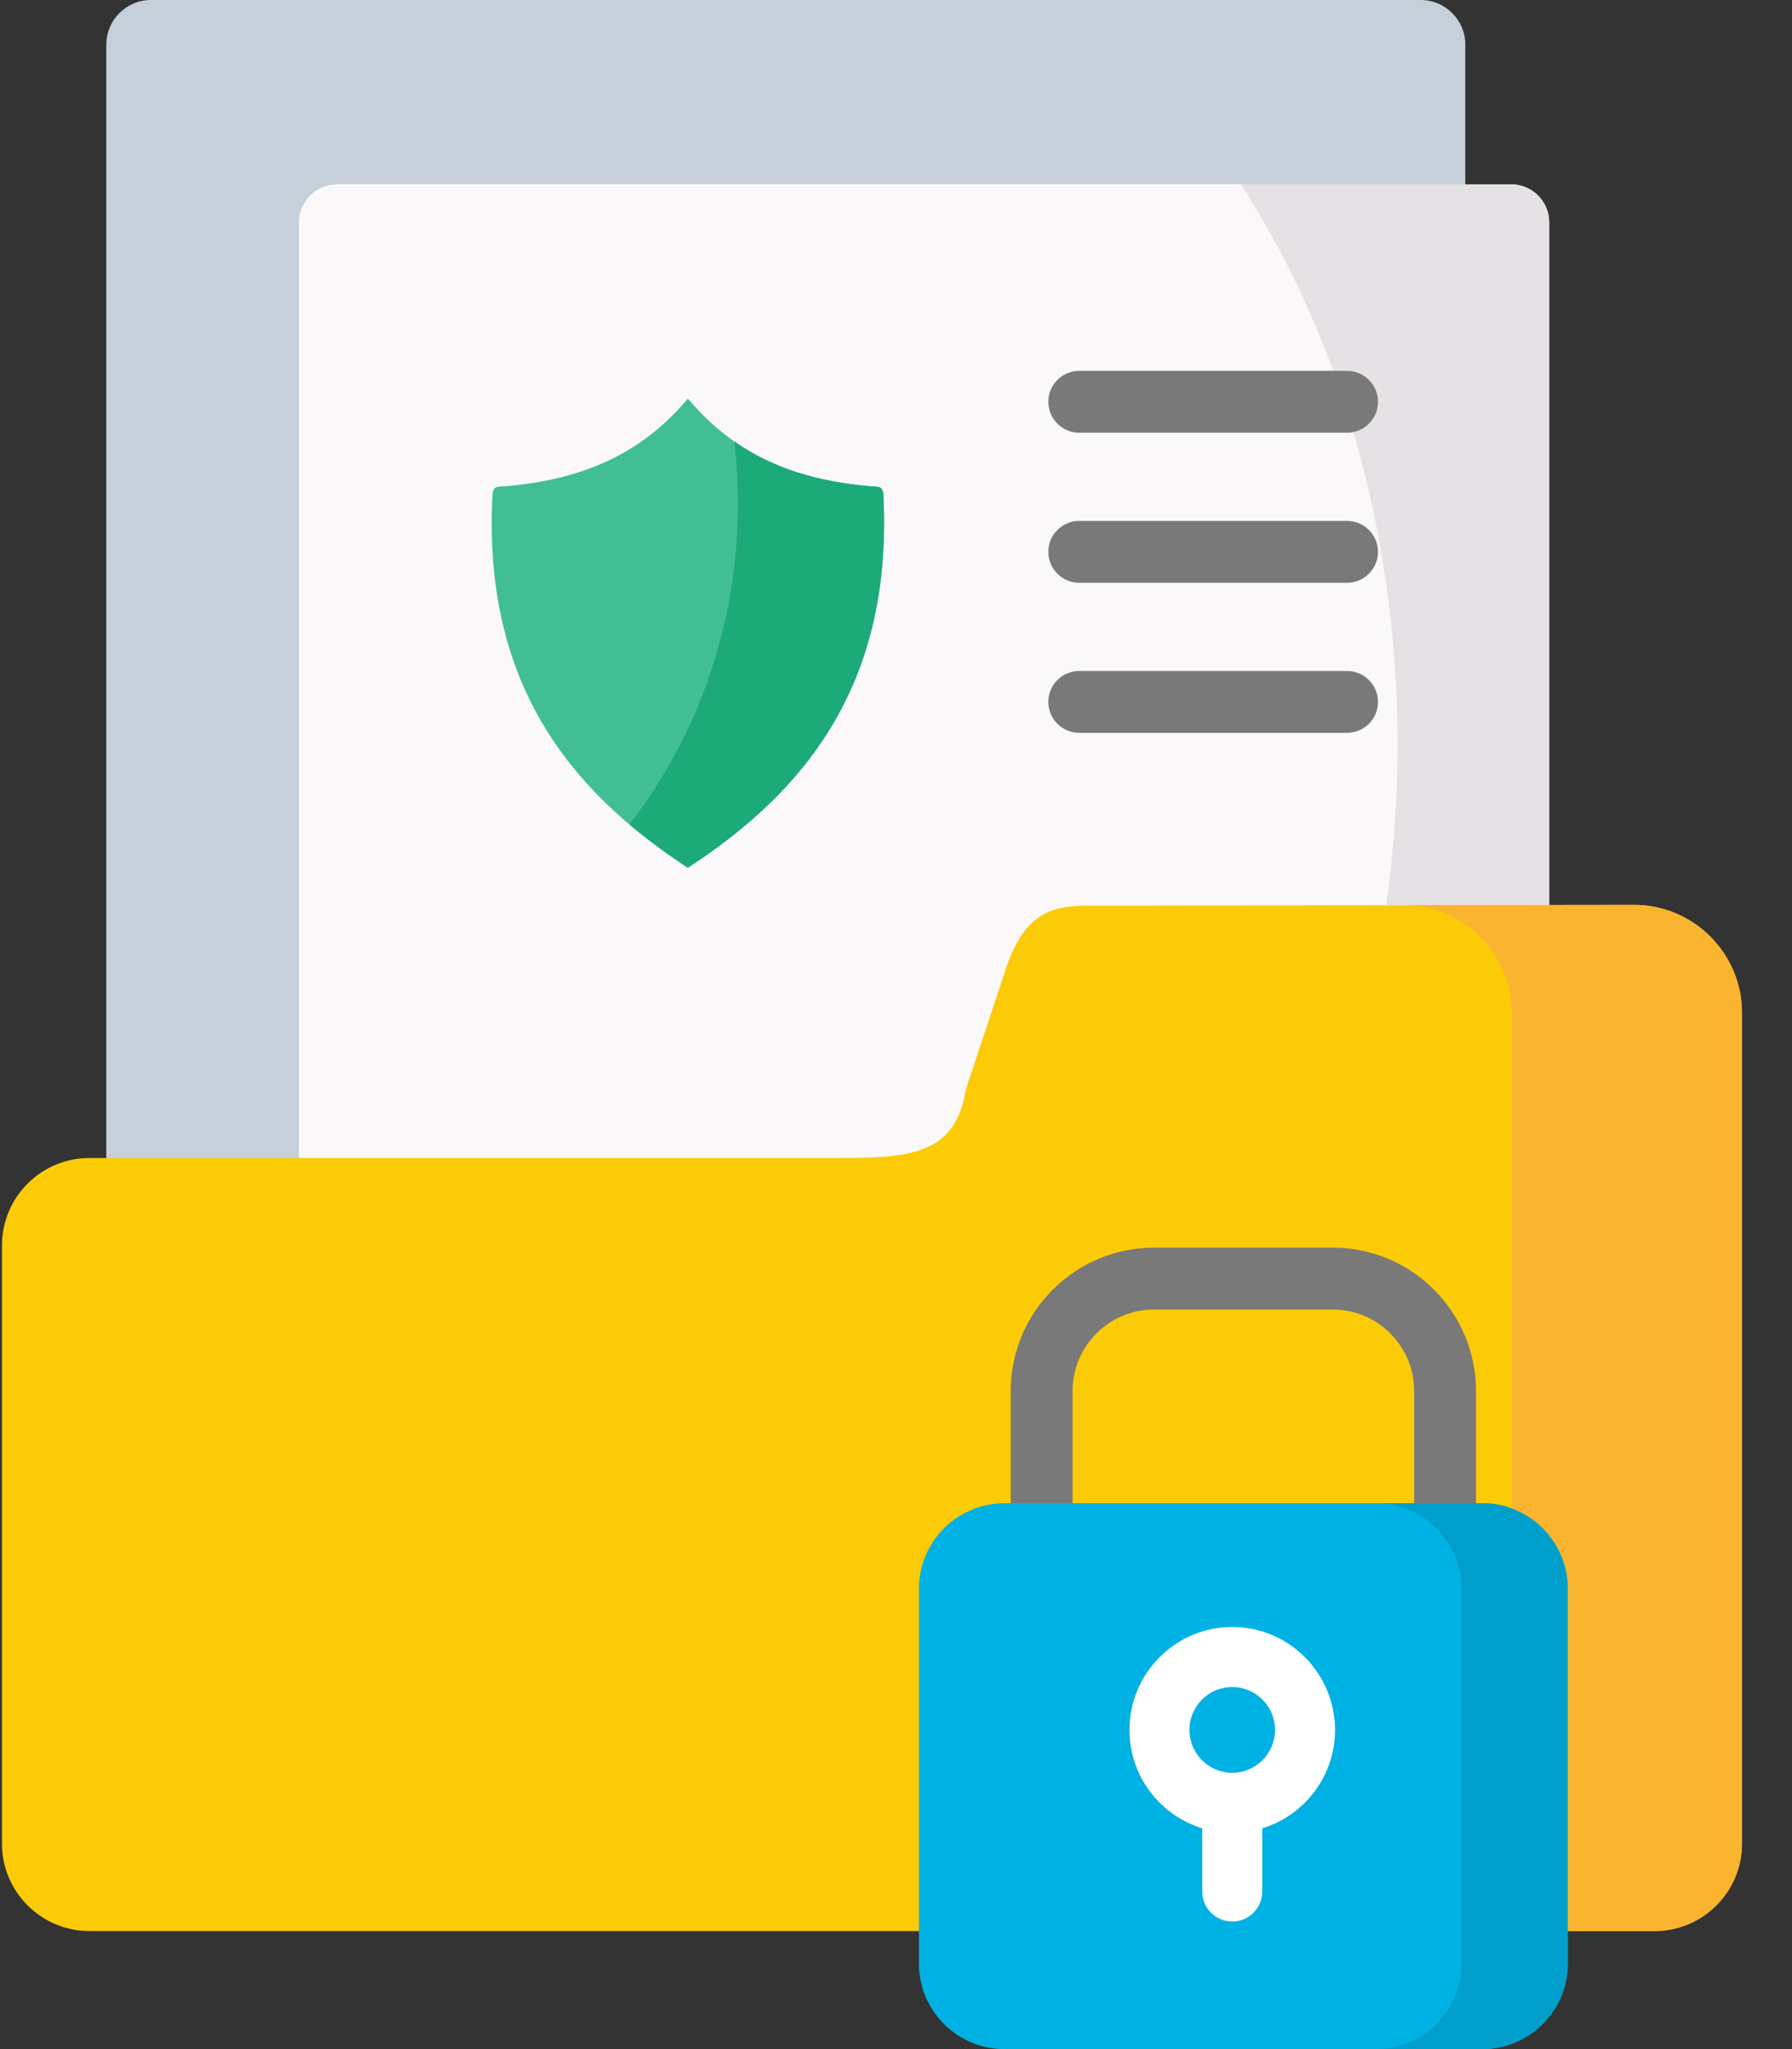 <svg xmlns="http://www.w3.org/2000/svg" width="35" height="40" viewBox="0 0 35 40">
    <rect x="0" y="0" width="35" height="40" fill="#333333" stroke="none"/>
    <g fill="none" fill-rule="evenodd">
        <path fill="#C6D0DA" d="M2.076.868v21.737l3.763.938 22.78-19.945V.868c0-.478-.393-.868-.872-.868h-24.8c-.478 0-.87.39-.87.868z"/>
        <path fill="#FAF8F9" d="M6.585 3.598c-.411 0-.746.334-.746.742v18.265l12.717 1.943 11.702-6.882V4.341c0-.409-.334-.743-.745-.743H6.585z"/>
        <path fill="#41BE93" d="M13.379 7.848c-.913 1.049-2.051 1.518-3.498 1.643-.165.014-.254-.014-.263.172-.188 3.651 1.487 5.745 3.775 7.249.048.032.034.032.083 0 2.288-1.502 3.963-3.598 3.777-7.25-.012-.185-.1-.157-.265-.17-1.447-.126-2.583-.595-3.495-1.644-.07-.08-.047-.08-.114 0z"/>
        <path fill="#FCCB08" d="M16.359 22.605H1.742c-.936 0-1.703.766-1.703 1.702v11.687c0 .935.767 1.701 1.703 1.701H32.32c.936 0 1.702-.766 1.702-1.701V19.767c0-1.156-.947-2.103-2.104-2.103l-1.66.002-1.64.002-7.401.012c-.641.002-1.208.128-1.57 1.226l-.788 2.376c-.195 1.27-1.121 1.323-2.501 1.323z"/>
        <path fill="#797979" fill-rule="nonzero" d="M28.224 29.947c-.334 0-.604-.27-.604-.603v-2.191c0-.877-.713-1.59-1.59-1.59h-3.49c-.878 0-1.591.713-1.591 1.59v2.19c0 .334-.27.604-.604.604-.334 0-.604-.27-.604-.603v-2.191c0-1.543 1.255-2.798 2.799-2.798h3.49c1.543 0 2.798 1.255 2.798 2.798v2.19c0 .334-.27.604-.604.604z"/>
        <path fill="#00B1E3" d="M18.758 29.583c-.485.292-.81.824-.81 1.427V38.333c0 .917.75 1.667 1.667 1.667h9.338c.917 0 1.668-.75 1.668-1.667V31.01c0-.914-.75-1.666-1.668-1.666h-9.338c-.313 0-.606.088-.857.239z"/>
        <path fill="#00B1E3" d="M24.284 32.719c-.81 0-1.466.656-1.466 1.467 0 .807.655 1.464 1.466 1.464.81 0 1.466-.657 1.466-1.464 0-.81-.655-1.467-1.466-1.467z"/>
        <path fill="#E5E1E5" d="M28.618 3.598l-4.385-.003c2.646 4.08 3.526 9.301 2.84 14.076l1.545-.003 1.64-.002V4.341c0-.409-.334-.743-.745-.743h-.895z"/>
        <path fill="#FAB430" d="M28.618 17.668l-1.182.003c.44.002.846.141 1.182.373.147.103.28.221.395.356.32.369.516.85.516 1.374V29.448c.636.235 1.092.847 1.092 1.562v6.685h1.7c.936 0 1.702-.766 1.702-1.701V19.767c0-1.156-.947-2.103-2.104-2.103l-1.66.002-1.64.002z"/>
        <path fill="#009FCB" d="M28.544 31.01V38.333c0 .917-.75 1.667-1.668 1.667h2.077c.917 0 1.668-.75 1.668-1.667V31.01c0-.715-.456-1.327-1.092-1.562-.181-.067-.374-.104-.576-.104h-2.077c.314 0 .607.088.858.239.485.292.81.824.81 1.427z"/>
        <path fill="#1CAA78" d="M14.343 8.618c.046.4.07.806.07 1.219 0 2.365-.793 4.542-2.119 6.258.223.19.458.369.7.543.13.093.264.183.399.274.048.032.034.032.083 0 1.266-.831 2.344-1.843 3.022-3.201.55-1.096.836-2.416.755-4.048-.012-.186-.1-.158-.265-.172-1.029-.088-1.9-.353-2.645-.873z"/>
        <path fill="#797979" fill-rule="nonzero" d="M26.31 8.447h-5.231c-.334 0-.604-.27-.604-.604 0-.333.27-.603.604-.603h5.23c.334 0 .605.27.605.603 0 .333-.27.604-.604.604zM26.31 11.376h-5.231c-.334 0-.604-.27-.604-.604 0-.333.27-.603.604-.603h5.23c.334 0 .605.27.605.603 0 .334-.27.604-.604.604zM26.31 14.305h-5.231c-.334 0-.604-.27-.604-.603 0-.334.27-.604.604-.604h5.23c.334 0 .605.27.605.604 0 .333-.27.603-.604.603z"/>
        <path fill="#FFF" fill-rule="nonzero" d="M24.067 31.76c-1.107 0-2.007.902-2.007 2.01 0 .903.6 1.669 1.421 1.92v1.234c0 .324.263.586.586.586.324 0 .586-.262.586-.586V35.69c.822-.251 1.422-1.017 1.422-1.92 0-1.108-.9-2.01-2.008-2.01zm0 2.846c-.46 0-.836-.375-.836-.836 0-.462.375-.838.836-.838.461 0 .836.376.836.838 0 .46-.375.836-.836.836z"/>
    </g>
</svg>
